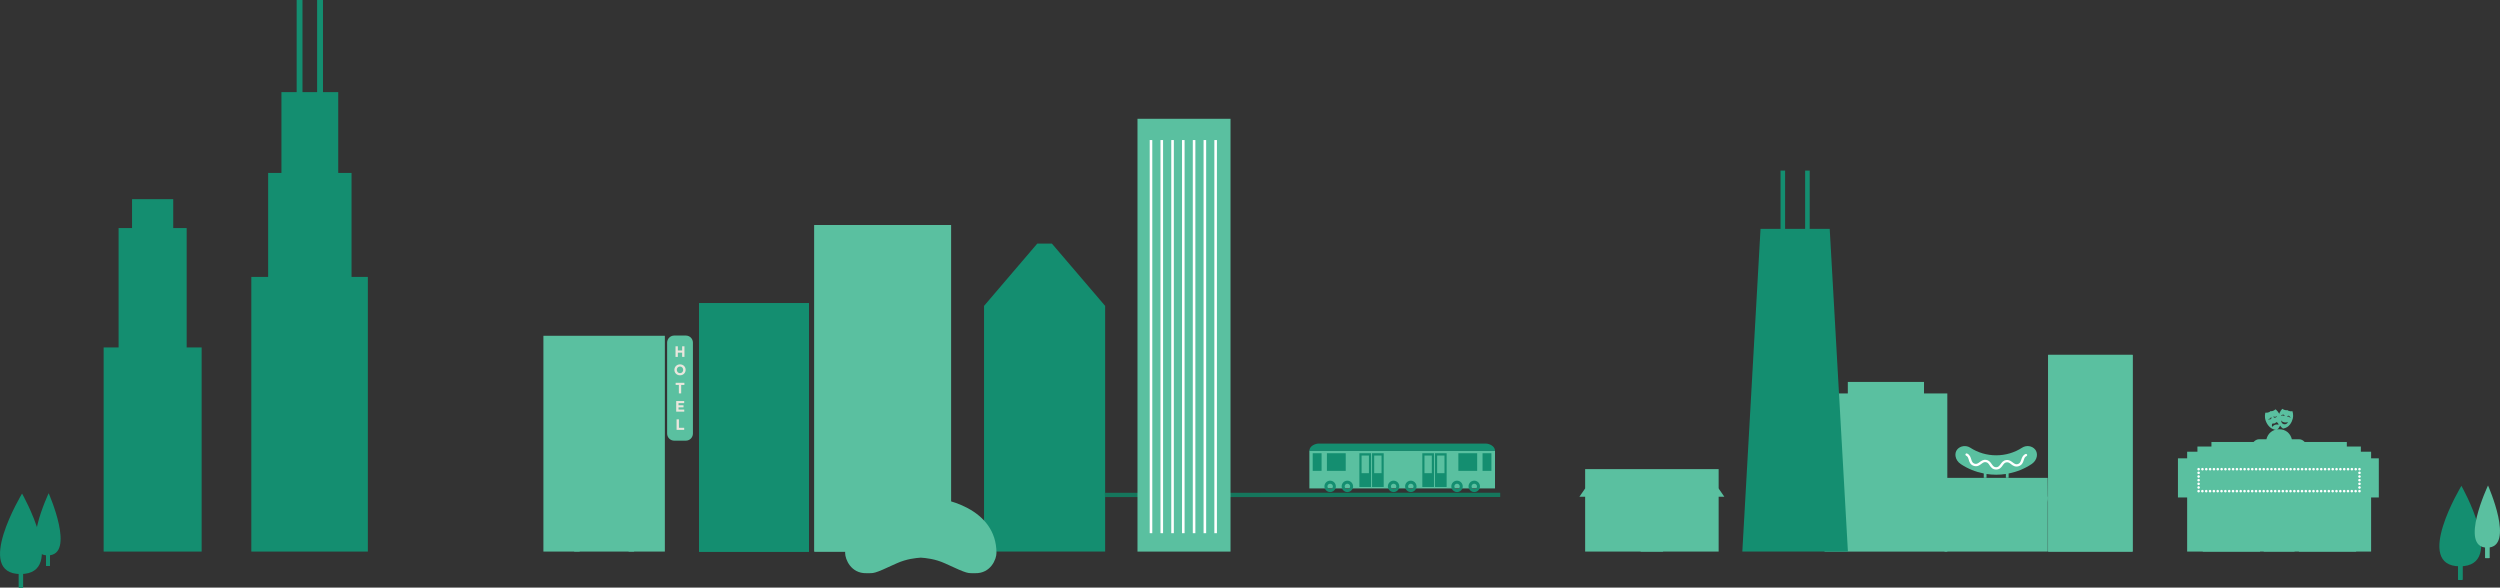 <?xml version="1.0" encoding="utf-8"?>
<!-- Generator: Adobe Illustrator 21.0.0, SVG Export Plug-In . SVG Version: 6.00 Build 0)  -->
<svg version="1.0" id="Layer_1" xmlns="http://www.w3.org/2000/svg" xmlns:xlink="http://www.w3.org/1999/xlink" x="0px" y="0px"
	 width="744.38px" height="174.95px" viewBox="0 0 744.38 174.95" enable-background="new 0 0 744.38 174.95" xml:space="preserve">
<rect x="0" y="0" width="744.38" height="174.95" fill="#333333" stroke="none"/>
<polygon id="XMLID_906_" fill="#5AC0A0" points="579.82,117.15 579.82,117.15 572.88,117.15 572.88,113.72 550.19,113.72 
	550.19,117.15 543.26,117.15 543.26,117.15 543.26,117.15 543.26,164.24 543.26,164.24 543.26,164.24 579.82,164.24 579.82,164.24 
	579.82,117.15 "/>
<polygon id="XMLID_903_" fill="#148E70" points="79.55,82.45 79.84,82.45 79.84,51.49 83.8,51.49 83.8,27.43 88.33,27.43 88.33,0 
	90.07,0 90.07,27.43 92.25,27.43 94.42,27.43 94.42,0 96.17,0 96.17,27.43 100.71,27.43 100.71,51.49 104.67,51.49 104.67,82.45 
	109.53,82.45 109.53,164.23 92.25,164.23 74.83,164.23 74.83,132.34 74.83,82.45 "/>
<g id="XMLID_896_">
	<g id="XMLID_897_">
		<defs>
			<rect id="XMLID_898_" x="208.15" y="90.3" width="32.72" height="73.94"/>
		</defs>
		<use xlink:href="#XMLID_898_"  overflow="visible" fill="#148E70"/>
		<clipPath id="XMLID_2_">
			<use xlink:href="#XMLID_898_"  overflow="visible"/>
		</clipPath>
		<g id="XMLID_899_" clip-path="url(#XMLID_2_)">
			<defs>
				<rect id="XMLID_900_" x="208.15" y="90.3" width="32.72" height="73.94"/>
			</defs>
			<use xlink:href="#XMLID_900_"  overflow="visible" fill="#148E70"/>
			<clipPath id="XMLID_3_">
				<use xlink:href="#XMLID_900_"  overflow="visible"/>
			</clipPath>
			<rect id="XMLID_901_" x="208.15" y="90.3" clip-path="url(#XMLID_3_)" fill="#148E70" width="32.72" height="73.94"/>
		</g>
	</g>
</g>
<g id="XMLID_892_">
	<g id="XMLID_893_">
		<g id="XMLID_894_">
			<polygon id="XMLID_895_" fill="#148E70" points="35.31,103.45 35.31,67.91 39.32,67.91 39.32,59.3 51.58,59.3 51.58,67.91 
				55.58,67.91 55.58,103.45 60.04,103.45 60.04,164.23 30.86,164.23 30.86,103.45 			"/>
		</g>
	</g>
</g>
<g id="XMLID_876_">
	<g id="XMLID_877_">
		<g id="XMLID_878_">
			<defs>
				<rect id="XMLID_879_" x="242.48" y="67" width="40.7" height="97.24"/>
			</defs>
			<use xlink:href="#XMLID_879_"  overflow="visible" fill="#5AC0A0"/>
			<clipPath id="XMLID_4_">
				<use xlink:href="#XMLID_879_"  overflow="visible"/>
			</clipPath>
			<rect id="XMLID_880_" x="242.48" y="67" clip-path="url(#XMLID_4_)" fill="#5AC0A0" width="40.7" height="97.24"/>
		</g>
	</g>
</g>
<g id="XMLID_866_">
	<g id="XMLID_867_">
		<g id="XMLID_868_">
			<defs>
				<rect id="XMLID_869_" x="609.84" y="105.66" width="25.15" height="58.58"/>
			</defs>
			<use xlink:href="#XMLID_869_"  overflow="visible" fill="#5AC0A0"/>
			<clipPath id="XMLID_5_">
				<use xlink:href="#XMLID_869_"  overflow="visible"/>
			</clipPath>
			<rect id="XMLID_870_" x="609.84" y="105.66" clip-path="url(#XMLID_5_)" fill="#5AC0A0" width="25.15" height="58.58"/>
		</g>
	</g>
</g>
<polygon id="XMLID_853_" fill="#148E70" points="308.84,72.54 308.99,72.54 313.06,72.54 313.21,72.54 329.06,91.08 329.06,164.23 
	316.05,164.23 313.31,164.23 313.06,164.23 308.99,164.23 308.74,164.23 306,164.23 293,164.23 293,91.08 "/>
<g id="XMLID_826_">
	<path id="XMLID_847_" fill="#5AC0A0" d="M471.98,164.23h39.75v-24.55h-39.75V164.23z"/>
	<path id="XMLID_845_" fill="#5AC0A0" d="M488.51,164.23h6.67v-11.87h-6.67V164.23z"/>
	<path id="XMLID_843_" fill="#5AC0A0" d="M474.37,161.55h11.74v-11.87h-11.74V161.55z"/>
	<g id="XMLID_840_">
		<path id="XMLID_842_" fill-rule="evenodd" clip-rule="evenodd" fill="#5AC0A0" d="M479.2,157.08c-0.88,1.08-0.48,3.21-0.48,3.21
			c0.29,0.18,1.33,0.26,1.33,0.26v1h0.43l0.03-1c0.97-0.03,1.28-0.29,1.28-0.29c0.3-2.3-0.38-3.09-0.47-3.18H479.2z"/>
		<path id="XMLID_841_" fill-rule="evenodd" clip-rule="evenodd" fill="#5AC0A0" d="M481.33,156.66c0.14-1.65,0.61-1.94,0.61-1.94
			l0.13-0.84c-0.49-0.45-1.36-0.61-1.36-0.61v-0.63c-0.56-0.4-0.93,0-0.93,0l-0.08,0.63c-0.33,0.01-1.3,0.58-1.3,0.58l0.16,0.87
			c0.43,0.34,0.6,1.39,0.66,1.94H481.33z"/>
	</g>
	<path id="XMLID_838_" fill="#5AC0A0" d="M497.42,161.55h11.74v-11.87h-11.74V161.55z"/>
	<g id="XMLID_829_">
		<polygon id="XMLID_837_" fill="#5AC0A0" points="505.97,151.21 505.99,151.78 506.49,151.51 506.4,152.07 506.94,151.9 
			506.73,152.43 507.29,152.38 506.98,152.85 507.54,152.93 507.14,153.32 507.67,153.51 507.2,153.81 507.68,154.11 507.15,154.31 
			507.56,154.69 507,154.78 507.33,155.24 506.76,155.21 506.98,155.73 506.43,155.58 506.54,156.14 506.04,155.88 506.03,156.44 
			505.59,156.08 505.46,156.63 505.11,156.19 504.87,156.7 504.61,156.2 504.27,156.65 504.13,156.1 503.7,156.47 503.67,155.9 
			503.18,156.17 503.27,155.62 502.73,155.78 502.94,155.25 502.37,155.3 502.68,154.83 502.12,154.76 502.53,154.36 501.99,154.17 
			502.47,153.87 501.99,153.57 502.51,153.38 502.1,152.99 502.66,152.9 502.34,152.44 502.9,152.47 502.69,151.95 503.23,152.1 
			503.13,151.55 503.63,151.81 503.64,151.24 504.08,151.6 504.21,151.05 504.56,151.49 504.8,150.98 505.05,151.49 505.4,151.04 
			505.54,151.58 		"/>
		<g id="XMLID_830_">
			<path id="XMLID_831_" fill="#5AC0A0" d="M503.82,153.8c-0.48-0.21-0.46-0.62-0.29-1.01c0.16-0.37,0.46-0.7,0.94-0.49
				c0.49,0.21,0.43,0.65,0.27,1.01C504.57,153.69,504.27,153.99,503.82,153.8z M504.34,152.58c-0.23-0.1-0.38,0.15-0.47,0.36
				c-0.11,0.27-0.16,0.48,0.06,0.57c0.2,0.09,0.34-0.12,0.44-0.36C504.47,152.95,504.56,152.68,504.34,152.58z M503.79,154.99
				l-0.29-0.13l2.21-2.19l0.29,0.13L503.79,154.99z M505.02,155.47c-0.48-0.21-0.46-0.61-0.29-1.01c0.16-0.37,0.45-0.7,0.94-0.49
				c0.49,0.21,0.43,0.65,0.27,1.01C505.78,155.37,505.48,155.66,505.02,155.47z M505.55,154.25c-0.23-0.1-0.38,0.15-0.47,0.36
				c-0.11,0.27-0.16,0.48,0.06,0.58c0.2,0.09,0.34-0.12,0.45-0.36C505.68,154.62,505.77,154.35,505.55,154.25z"/>
		</g>
	</g>
	<path id="XMLID_827_" fill="#5AC0A0" d="M470.27,147.91h43.16l-1.71-2.46h-39.75L470.27,147.91z"/>
</g>
<path id="XMLID_824_" fill="#5AC0A0" d="M674.02,164.23h9.19v-14.19h-9.19V164.23z"/>
<path id="XMLID_822_" fill="#5AC0A0" d="M654.53,161.02h16.17v-14.19h-16.17V161.02z"/>
<g id="XMLID_819_">
	<path id="XMLID_821_" fill-rule="evenodd" clip-rule="evenodd" fill="#5AC0A0" d="M661.19,155.68c-1.21,1.29-0.66,3.84-0.66,3.84
		c0.4,0.22,1.83,0.32,1.83,0.32v1.2h0.59l0.04-1.2c1.34-0.03,1.76-0.35,1.76-0.35c0.41-2.75-0.53-3.7-0.65-3.8H661.19z"/>
	<path id="XMLID_820_" fill-rule="evenodd" clip-rule="evenodd" fill="#5AC0A0" d="M664.12,155.18c0.2-1.98,0.84-2.32,0.84-2.32
		l0.18-1.01c-0.68-0.54-1.87-0.72-1.87-0.72v-0.76c-0.77-0.47-1.28,0-1.28,0l-0.11,0.76c-0.46,0.02-1.79,0.69-1.79,0.69l0.22,1.04
		c0.6,0.41,0.83,1.66,0.91,2.32H664.12z"/>
</g>
<path id="XMLID_817_" fill="#5AC0A0" d="M686.3,161.02h16.17v-14.19H686.3V161.02z"/>
<g id="XMLID_808_">
	<polygon id="XMLID_816_" fill="#5AC0A0" points="698.07,148.67 698.11,149.34 698.79,149.02 698.67,149.69 699.41,149.49 
		699.13,150.12 699.9,150.06 699.47,150.63 700.25,150.71 699.69,151.19 700.43,151.41 699.77,151.78 700.44,152.13 699.71,152.36 
		700.27,152.83 699.5,152.93 699.95,153.48 699.17,153.44 699.47,154.07 698.72,153.89 698.87,154.55 698.17,154.24 698.16,154.92 
		697.55,154.49 697.38,155.14 696.89,154.62 696.56,155.23 696.21,154.62 695.74,155.16 695.54,154.51 694.95,154.95 694.92,154.27 
		694.23,154.6 694.36,153.93 693.61,154.12 693.9,153.5 693.12,153.55 693.55,152.99 692.78,152.9 693.33,152.43 692.6,152.2 
		693.25,151.84 692.59,151.49 693.32,151.25 692.75,150.79 693.52,150.69 693.08,150.13 693.86,150.17 693.55,149.55 694.3,149.73 
		694.16,149.06 694.85,149.38 694.87,148.7 695.47,149.13 695.65,148.47 696.14,149 696.47,148.39 696.82,148.99 697.29,148.46 
		697.48,149.11 	"/>
	<g id="XMLID_809_">
		<path id="XMLID_810_" fill="#5AC0A0" d="M695.11,151.76c-0.66-0.25-0.63-0.74-0.4-1.2c0.22-0.45,0.63-0.84,1.3-0.59
			c0.67,0.25,0.59,0.78,0.37,1.21C696.15,151.63,695.73,151.99,695.11,151.76z M695.84,150.3c-0.31-0.12-0.52,0.18-0.64,0.43
			c-0.16,0.32-0.21,0.57,0.09,0.69c0.28,0.1,0.47-0.14,0.61-0.43C696.02,150.75,696.14,150.41,695.84,150.3z M695.08,153.19
			l-0.41-0.15l3.05-2.61l0.4,0.15L695.08,153.19z M696.78,153.75c-0.66-0.25-0.63-0.73-0.4-1.21c0.22-0.44,0.63-0.83,1.29-0.58
			c0.67,0.25,0.59,0.78,0.37,1.21C697.82,153.63,697.4,153.98,696.78,153.75z M697.51,152.3c-0.31-0.12-0.52,0.18-0.64,0.43
			c-0.16,0.32-0.22,0.58,0.08,0.69c0.28,0.1,0.47-0.14,0.62-0.43C697.68,152.74,697.81,152.41,697.51,152.3z"/>
	</g>
</g>
<g id="XMLID_797_">
	<path id="XMLID_803_" fill="#5AC0A0" d="M682.57,122.43c-1.01,0.17-1.5-0.32-1.5-0.32s-0.66,0.22-1.49-0.39
		c0,0-0.81,0.73-1.08,1.96c-0.21,0.91-0.31,2.86,1.27,3.93l0.01,0c1.89-0.25,2.67-2.04,2.89-2.95
		C682.97,123.45,682.57,122.43,682.57,122.43z M679.19,123.75c-0.03,0-0.04-0.02-0.04-0.04c0-0.08,0.48-0.24,0.58-0.25l0.01,0
		c0.03,0,0.06-0.01,0.09-0.01c0.1,0,0.18,0.04,0.26,0.12c0.08,0.08,0.12,0.15,0.12,0.21c0,0.05-0.03,0.07-0.04,0.08l0,0
		c0,0-0.03,0.03-0.08,0.03c-0.04,0-0.07-0.02-0.11-0.05c-0.02-0.02-0.03-0.04-0.04-0.05c-0.05-0.06-0.07-0.09-0.19-0.09l-0.05,0
		c-0.1,0-0.17,0-0.47,0.06C679.2,123.75,679.2,123.75,679.19,123.75z M681.2,125.72c0,0.01-0.21,0.61-0.91,0.61
		c-0.08,0-0.16-0.01-0.25-0.02c-0.81-0.19-0.8-1.01-0.8-1.02l0-0.16l0.06,0.14c0,0,0.17,0.37,0.86,0.49
		c0.15,0.03,0.29,0.04,0.42,0.04c0.4,0,0.57-0.12,0.57-0.12l0.08-0.06L681.2,125.72z M682.02,124.39l-0.01,0.02l-0.03,0
		c-0.01,0-0.03-0.01-0.04-0.02c-0.24-0.2-0.3-0.23-0.39-0.28l-0.03-0.02c-0.1-0.06-0.15-0.05-0.22-0.02
		c-0.02,0.01-0.04,0.02-0.06,0.02c-0.02,0.01-0.04,0.01-0.06,0.01c-0.08,0-0.11-0.06-0.12-0.09v0c0,0-0.01-0.03,0.01-0.08
		c0.03-0.05,0.09-0.1,0.2-0.13c0.04-0.01,0.08-0.02,0.12-0.02c0.11,0,0.18,0.05,0.24,0.09l0.01,0.01
		C681.73,123.97,682.04,124.32,682.02,124.39z"/>
	<path id="XMLID_798_" fill="#5AC0A0" d="M678.91,123.84c-0.39-1.22-1.26-1.88-1.3-1.91l-0.08-0.06l-0.07,0.06
		c-0.72,0.63-1.34,0.49-1.34,0.49l-0.07-0.02l-0.05,0.06c-0.02,0.02-0.42,0.48-1.37,0.41l-0.1-0.01l-0.03,0.09
		c-0.01,0.04-0.31,1.1,0.11,2.31c0.15,0.44,1.03,2.67,3.26,2.76l0.03,0l0.04-0.01l0.02-0.01
		C679.68,126.59,679.05,124.29,678.91,123.84z M676.95,124.04c0.01-0.01,0.05-0.05,0.1-0.05c0.03,0,0.07,0.01,0.1,0.04
		c0.02,0.01,0.04,0.03,0.05,0.04c0.06,0.05,0.09,0.07,0.21,0.05l0.04-0.01c0.1-0.02,0.16-0.03,0.46-0.14
		c0.02-0.01,0.03-0.01,0.04-0.01c0.02,0,0.05,0.02,0.05,0.04c0.01,0.09-0.44,0.33-0.53,0.36l-0.01,0c-0.04,0.01-0.09,0.03-0.15,0.03
		c-0.07,0-0.15-0.03-0.22-0.08c-0.1-0.06-0.15-0.13-0.16-0.19C676.92,124.07,676.95,124.04,676.95,124.04z M676.31,124.57
		c-0.07,0.19-0.19,0.23-0.27,0.26l-0.01,0c-0.12,0.04-0.36,0.06-0.5,0.06c-0.09,0-0.14,0-0.15-0.05c-0.01-0.05,0.04-0.06,0.06-0.06
		c0.3-0.09,0.36-0.12,0.45-0.16l0.04-0.02c0.11-0.05,0.12-0.09,0.14-0.16c0-0.02,0.01-0.04,0.02-0.07c0.03-0.1,0.1-0.12,0.13-0.12
		c0.03,0,0.05,0.01,0.05,0.01c0,0,0.04,0.01,0.07,0.06C676.36,124.38,676.35,124.46,676.31,124.57z M678.44,126.41
		c0,0-0.06,0.06-0.16,0.03c-0.06-0.02-0.49-0.09-0.84,0.03c-0.45,0.14-0.7,0.47-0.73,0.51c-0.06,0.09-0.14,0.07-0.14,0.07
		s-0.07-0.06-0.1-0.21c-0.05-0.26,0.04-0.47,0.04-0.55c0.01-0.07,0.05-0.11,0.11-0.16c0.05-0.03,0.13-0.04,0.29-0.03
		c0.19,0.02,0.4-0.05,0.4-0.05s0.14-0.06,0.28-0.19c0.12-0.11,0.19-0.15,0.24-0.15c0.08,0,0.14,0.01,0.19,0.06
		c0.05,0.06,0.25,0.18,0.36,0.41C678.46,126.31,678.44,126.41,678.44,126.41z"/>
</g>
<g id="XMLID_772_">
	<path id="XMLID_795_" fill="#5AC0A0" d="M698.77,134.5v-2.9h-40.31v2.9h-7.23v29.73H706V134.5H698.77z"/>
	<g id="XMLID_788_">
		<path id="XMLID_793_" fill="#5AC0A0" d="M675.38,159.82h6.67v-7.45h-6.67V159.82z"/>
		<path id="XMLID_791_" fill="#5AC0A0" d="M684.5,164.23h17.04v-11.87H684.5V164.23z"/>
		<path id="XMLID_789_" fill="#5AC0A0" d="M655.89,164.23h17.04v-11.87h-17.04V164.23z"/>
	</g>
	<path id="XMLID_786_" fill="#5AC0A0" d="M702.95,136.47v-3.51h-16.2c0-1.11-1.06-2.17-2.17-2.17h-2.17
		c-0.45-1.79-1.86-2.98-3.79-2.98c-1.93,0-3.35,1.19-3.79,2.98h-2.17c-1.11,0-2.18,1.06-2.18,2.17h-16.19v3.51h-5.8v11.66h59.81
		v-11.66H702.95z"/>
	<g id="XMLID_784_">
		<g>
			
				<line fill="none" stroke="#FFFFFF" stroke-width="0.768" stroke-linecap="round" stroke-linejoin="round" x1="702.54" y1="146.24" x2="702.54" y2="146.24"/>
			
				<line fill="none" stroke="#FFFFFF" stroke-width="0.768" stroke-linecap="round" stroke-linejoin="round" stroke-dasharray="0,1.141" x1="701.4" y1="146.24" x2="655.21" y2="146.24"/>
			
				<line fill="none" stroke="#FFFFFF" stroke-width="0.768" stroke-linecap="round" stroke-linejoin="round" x1="654.64" y1="146.24" x2="654.64" y2="146.24"/>
			
				<line fill="none" stroke="#FFFFFF" stroke-width="0.768" stroke-linecap="round" stroke-linejoin="round" stroke-dasharray="0,1.09" x1="654.64" y1="145.15" x2="654.64" y2="140.24"/>
			
				<line fill="none" stroke="#FFFFFF" stroke-width="0.768" stroke-linecap="round" stroke-linejoin="round" x1="654.64" y1="139.7" x2="654.64" y2="139.7"/>
			
				<line fill="none" stroke="#FFFFFF" stroke-width="0.768" stroke-linecap="round" stroke-linejoin="round" stroke-dasharray="0,1.141" x1="655.78" y1="139.7" x2="701.97" y2="139.7"/>
			
				<line fill="none" stroke="#FFFFFF" stroke-width="0.768" stroke-linecap="round" stroke-linejoin="round" x1="702.54" y1="139.7" x2="702.54" y2="139.7"/>
			
				<line fill="none" stroke="#FFFFFF" stroke-width="0.768" stroke-linecap="round" stroke-linejoin="round" stroke-dasharray="0,1.09" x1="702.54" y1="140.79" x2="702.54" y2="145.69"/>
		</g>
	</g>
	<g id="XMLID_773_">
		<path id="XMLID_779_" fill="#5AC0A0" d="M682.57,132.23c-1.01,0.17-1.5-0.32-1.5-0.32s-0.66,0.22-1.49-0.39
			c0,0-0.81,0.73-1.08,1.96c-0.21,0.91-0.31,2.86,1.27,3.93l0.01,0c1.89-0.25,2.67-2.04,2.89-2.95
			C682.97,133.24,682.57,132.23,682.57,132.23z M679.19,133.55c-0.03,0-0.04-0.02-0.04-0.04c0-0.08,0.48-0.24,0.58-0.25l0.01,0
			c0.03,0,0.06-0.01,0.09-0.01c0.1,0,0.18,0.04,0.26,0.12c0.08,0.08,0.12,0.15,0.12,0.21c0,0.05-0.03,0.07-0.04,0.08l0,0
			c0,0-0.03,0.03-0.08,0.03c-0.04,0-0.07-0.02-0.11-0.05c-0.02-0.02-0.03-0.04-0.04-0.05c-0.05-0.06-0.07-0.09-0.19-0.09l-0.05,0
			c-0.1,0-0.17,0-0.47,0.06C679.2,133.55,679.2,133.55,679.19,133.55z M681.2,135.51c0,0.01-0.21,0.61-0.91,0.61
			c-0.08,0-0.16-0.01-0.25-0.02c-0.81-0.19-0.8-1.01-0.8-1.02l0-0.16l0.06,0.14c0,0,0.17,0.37,0.86,0.49
			c0.15,0.03,0.29,0.04,0.42,0.04c0.4,0,0.57-0.12,0.57-0.12l0.08-0.06L681.2,135.51z M682.02,134.18l-0.01,0.02l-0.03,0
			c-0.01,0-0.03-0.01-0.04-0.02c-0.24-0.2-0.3-0.23-0.39-0.28l-0.03-0.02c-0.1-0.06-0.15-0.05-0.22-0.02
			c-0.02,0.01-0.04,0.02-0.06,0.02c-0.02,0.01-0.04,0.01-0.06,0.01c-0.08,0-0.11-0.06-0.12-0.09v0c0,0-0.01-0.03,0.01-0.08
			c0.03-0.05,0.09-0.1,0.2-0.13c0.04-0.01,0.08-0.02,0.12-0.02c0.11,0,0.18,0.05,0.24,0.09l0.01,0.01
			C681.73,133.76,682.04,134.12,682.02,134.18z"/>
		<path id="XMLID_774_" fill="#5AC0A0" d="M678.91,133.63c-0.39-1.22-1.26-1.88-1.3-1.91l-0.08-0.06l-0.07,0.06
			c-0.72,0.63-1.34,0.49-1.34,0.49l-0.07-0.02l-0.05,0.06c-0.02,0.02-0.42,0.48-1.37,0.41l-0.1-0.01l-0.03,0.09
			c-0.01,0.04-0.31,1.1,0.11,2.31c0.15,0.44,1.03,2.67,3.26,2.76l0.03,0l0.04-0.01l0.02-0.01
			C679.68,136.38,679.05,134.08,678.91,133.63z M676.95,133.83c0.01-0.01,0.05-0.05,0.1-0.05c0.03,0,0.07,0.01,0.1,0.04
			c0.02,0.01,0.04,0.03,0.05,0.04c0.06,0.05,0.09,0.07,0.21,0.05l0.04-0.01c0.1-0.02,0.16-0.03,0.46-0.14
			c0.02-0.01,0.03-0.01,0.04-0.01c0.02,0,0.05,0.02,0.05,0.04c0.01,0.09-0.44,0.33-0.53,0.36l-0.01,0
			c-0.04,0.01-0.09,0.03-0.15,0.03c-0.07,0-0.15-0.03-0.22-0.08c-0.1-0.06-0.15-0.13-0.16-0.19
			C676.92,133.87,676.95,133.84,676.95,133.83z M676.31,134.37c-0.07,0.19-0.19,0.23-0.27,0.26l-0.01,0
			c-0.12,0.04-0.36,0.06-0.5,0.06c-0.09,0-0.14,0-0.15-0.05c-0.01-0.05,0.04-0.06,0.06-0.06c0.3-0.09,0.36-0.12,0.45-0.16l0.04-0.02
			c0.11-0.05,0.12-0.09,0.14-0.16c0-0.02,0.01-0.04,0.02-0.07c0.03-0.1,0.1-0.12,0.13-0.12c0.03,0,0.05,0.01,0.05,0.01
			c0,0,0.04,0.01,0.07,0.06C676.36,134.18,676.35,134.26,676.31,134.37z M678.44,136.2c0,0-0.06,0.06-0.16,0.03
			c-0.06-0.02-0.49-0.09-0.84,0.03c-0.45,0.14-0.7,0.47-0.73,0.51c-0.06,0.09-0.14,0.07-0.14,0.07s-0.07-0.06-0.1-0.21
			c-0.05-0.26,0.04-0.47,0.04-0.55c0.01-0.07,0.05-0.11,0.11-0.16c0.05-0.03,0.13-0.04,0.29-0.03c0.19,0.02,0.4-0.05,0.4-0.05
			s0.14-0.06,0.28-0.19c0.12-0.11,0.19-0.15,0.24-0.15c0.08,0,0.14,0.01,0.19,0.06c0.05,0.06,0.25,0.18,0.36,0.41
			C678.46,136.11,678.44,136.2,678.44,136.2z"/>
	</g>
</g>
<g id="XMLID_738_">
	<g id="XMLID_739_">
		<g id="XMLID_741_">
			<rect id="XMLID_743_" x="161.8" y="99.98" fill="#5AC0A0" width="36.16" height="64.25"/>
		</g>
	</g>
</g>
<g id="XMLID_720_">
	<g id="XMLID_734_">
		<rect id="XMLID_737_" x="166.44" y="118.15" fill="#5AC0A0" width="6.6" height="6.6"/>
		<rect id="XMLID_736_" x="176.58" y="118.15" fill="#5AC0A0" width="6.6" height="6.6"/>
		<rect id="XMLID_735_" x="186.72" y="118.15" fill="#5AC0A0" width="6.6" height="6.6"/>
	</g>
	<g id="XMLID_730_">
		<rect id="XMLID_733_" x="166.44" y="108.98" fill="#5AC0A0" width="6.6" height="6.6"/>
		<rect id="XMLID_732_" x="176.58" y="108.98" fill="#5AC0A0" width="6.6" height="6.6"/>
		<rect id="XMLID_731_" x="186.72" y="108.98" fill="#5AC0A0" width="6.6" height="6.6"/>
	</g>
	<g id="XMLID_725_">
		<rect id="XMLID_728_" x="166.44" y="127.32" fill="#5AC0A0" width="6.6" height="6.6"/>
		<rect id="XMLID_727_" x="176.58" y="127.32" fill="#5AC0A0" width="6.6" height="6.6"/>
		<rect id="XMLID_726_" x="186.72" y="127.32" fill="#5AC0A0" width="6.6" height="6.6"/>
	</g>
	<g id="XMLID_721_">
		<rect id="XMLID_724_" x="166.44" y="136.49" fill="#5AC0A0" width="6.6" height="6.6"/>
		<rect id="XMLID_723_" x="176.58" y="136.49" fill="#5AC0A0" width="6.6" height="6.6"/>
		<rect id="XMLID_722_" x="186.72" y="136.49" fill="#5AC0A0" width="6.6" height="6.6"/>
	</g>
</g>
<path id="XMLID_719_" fill="#5AC0A0" d="M190.41,153.07v-3.01c0,0-5.44-3.08-10.53-3.08c-5.09,0-10.53,3.08-10.53,3.08v3.01
	c0,0,0.65-0.35,1.62-0.82v11.98h1.62v-12.15h14.58v12.15h1.62v-12.03C189.82,152.69,190.41,153.07,190.41,153.07z"/>
<path id="XMLID_717_" fill="#5AC0A0" d="M206.32,102.02c0-1.17-0.95-2.11-2.11-2.11h-3.46c-1.16,0-2.11,0.95-2.11,2.11v27.08
	c0,1.16,0.95,2.11,2.11,2.11h3.46c1.16,0,2.11-0.95,2.11-2.11V102.02z"/>
<g id="XMLID_705_">
	<path id="XMLID_715_" fill="#EAE6DD" d="M201.14,103.11h0.69v1.25h1.28v-1.25h0.69v3.15h-0.69V105h-1.28v1.27h-0.69V103.11z"/>
	<path id="XMLID_712_" fill="#EAE6DD" d="M200.8,110.13L200.8,110.13c0-0.91,0.71-1.64,1.68-1.64c0.97,0,1.67,0.73,1.67,1.62v0.01
		c0,0.9-0.71,1.63-1.68,1.63C201.5,111.75,200.8,111.03,200.8,110.13z M203.42,110.13L203.42,110.13c0-0.55-0.4-1-0.95-1
		c-0.56,0-0.95,0.44-0.95,0.98v0.01c0,0.54,0.4,0.99,0.95,0.99C203.04,111.11,203.42,110.67,203.42,110.13z"/>
	<path id="XMLID_710_" fill="#EAE6DD" d="M202.13,114.62h-0.96v-0.64h2.61v0.64h-0.96v2.51h-0.69V114.62z"/>
	<path id="XMLID_708_" fill="#EAE6DD" d="M201.34,119.41h2.38v0.62h-1.69v0.64h1.49v0.62h-1.49v0.66h1.71v0.62h-2.4V119.41z"/>
	<path id="XMLID_706_" fill="#EAE6DD" d="M201.46,124.85h0.69v2.52h1.57V128h-2.27V124.85z"/>
</g>
<polygon id="XMLID_704_" fill="#15765C" points="446.69,146.71 328.94,146.73 329,148.01 446.69,147.98 "/>
<path id="XMLID_702_" fill="#5AC0A0" d="M389.87,134.17v11.26h55.27v-11.26H389.87z"/>
<path id="XMLID_701_" fill="#148E70" d="M442.46,132.08c-0.21,0-49.7,0-49.91,0c-0.82,0-2.68,0.66-2.68,2.16
	c10.09,0,45.18,0,55.27,0C445.14,132.74,443.29,132.08,442.46,132.08z"/>
<path id="XMLID_700_" fill="#148E70" d="M437.4,145.49c0.26,0.6,0.86,1.02,1.56,1.03h0.01c0.7,0,1.29-0.42,1.56-1.02l-1.11,0
	c-0.04,0.03-0.08,0.05-0.13,0.07c-0.1,0.04-0.2,0.06-0.31,0.06h0c-0.16,0-0.31-0.05-0.44-0.13L437.4,145.49z"/>
<path id="XMLID_587_" fill="#148E70" d="M438.96,143.12c-0.94,0-1.7,0.76-1.7,1.7c0,0.24,0.05,0.47,0.14,0.68l1.13,0
	c-0.02-0.01-0.03-0.02-0.05-0.03c-0.19-0.15-0.32-0.38-0.32-0.64c0-0.08,0.01-0.16,0.04-0.24c0.1-0.33,0.41-0.56,0.77-0.56h0
	c0.22,0,0.42,0.09,0.57,0.24l0.02,0.02c0.02,0.02,0.03,0.04,0.05,0.06c0.06,0.08,0.1,0.16,0.13,0.25c0.02,0.08,0.04,0.16,0.04,0.24
	c0,0.03,0,0.06,0,0.08c-0.03,0.25-0.16,0.46-0.36,0.59l1.11,0c0.09-0.21,0.14-0.44,0.14-0.68
	C440.67,143.89,439.91,143.12,438.96,143.12L438.96,143.12"/>
<path id="XMLID_586_" fill="#148E70" d="M432.27,145.49c0.26,0.6,0.86,1.02,1.56,1.03h0.01c0.7,0,1.29-0.42,1.56-1.02l-1.11,0
	c-0.04,0.03-0.08,0.05-0.13,0.07c-0.1,0.04-0.2,0.06-0.31,0.06h0c-0.16,0-0.31-0.05-0.44-0.13L432.27,145.49z"/>
<path id="XMLID_585_" fill="#148E70" d="M433.83,143.12c-0.94,0-1.7,0.76-1.7,1.7c0,0.24,0.05,0.47,0.14,0.68l1.13,0
	c-0.02-0.01-0.03-0.02-0.05-0.03c-0.19-0.15-0.32-0.38-0.32-0.64c0-0.08,0.01-0.16,0.04-0.24c0.1-0.33,0.41-0.56,0.77-0.56h0
	c0.22,0,0.42,0.09,0.57,0.24l0.02,0.02c0.02,0.02,0.03,0.04,0.05,0.06c0.06,0.08,0.1,0.16,0.13,0.25c0.02,0.08,0.04,0.16,0.04,0.24
	c0,0.03,0,0.06,0,0.08c-0.03,0.25-0.16,0.46-0.36,0.59l1.11,0c0.09-0.21,0.14-0.44,0.14-0.68
	C435.54,143.89,434.78,143.12,433.83,143.12L433.83,143.12"/>
<path id="XMLID_584_" fill="#148E70" d="M418.51,145.49c0.26,0.6,0.86,1.02,1.56,1.03h0.01c0.7,0,1.29-0.42,1.56-1.02l-1.11,0
	c-0.04,0.03-0.08,0.05-0.13,0.07c-0.1,0.04-0.2,0.06-0.31,0.06h0c-0.16,0-0.31-0.05-0.44-0.13L418.51,145.49z"/>
<path id="XMLID_583_" fill="#148E70" d="M420.07,143.12c-0.94,0-1.7,0.76-1.7,1.7c0,0.24,0.05,0.47,0.14,0.68l1.13,0
	c-0.02-0.01-0.03-0.02-0.05-0.03c-0.19-0.15-0.32-0.38-0.32-0.64c0-0.08,0.01-0.16,0.04-0.24c0.1-0.33,0.41-0.56,0.77-0.56h0
	c0.22,0,0.42,0.09,0.57,0.24l0.02,0.02c0.02,0.02,0.03,0.04,0.05,0.06c0.06,0.08,0.1,0.16,0.13,0.25c0.02,0.08,0.04,0.16,0.04,0.24
	c0,0.03,0,0.06,0,0.08c-0.03,0.25-0.16,0.46-0.36,0.59l1.11,0c0.09-0.21,0.14-0.44,0.14-0.68
	C421.77,143.89,421.02,143.12,420.07,143.12L420.07,143.12"/>
<path id="XMLID_582_" fill="#148E70" d="M413.38,145.49c0.26,0.6,0.86,1.02,1.56,1.03h0.01c0.7,0,1.29-0.42,1.56-1.02l-1.11,0
	c-0.04,0.03-0.08,0.05-0.13,0.07c-0.1,0.04-0.2,0.06-0.31,0.06h0c-0.16,0-0.31-0.05-0.44-0.13L413.38,145.49z"/>
<path id="XMLID_581_" fill="#148E70" d="M414.94,143.12c-0.94,0-1.7,0.76-1.7,1.7c0,0.24,0.05,0.47,0.14,0.68l1.13,0
	c-0.02-0.01-0.03-0.02-0.05-0.03c-0.19-0.15-0.32-0.38-0.32-0.64c0-0.08,0.01-0.16,0.04-0.24c0.1-0.33,0.41-0.56,0.77-0.56h0
	c0.22,0,0.42,0.09,0.57,0.24l0.02,0.02c0.02,0.02,0.03,0.04,0.05,0.06c0.06,0.08,0.1,0.16,0.13,0.25c0.02,0.08,0.04,0.16,0.04,0.24
	c0,0.03,0,0.06,0,0.08c-0.03,0.25-0.16,0.46-0.36,0.59l1.11,0c0.09-0.21,0.14-0.44,0.14-0.68
	C416.65,143.89,415.89,143.12,414.94,143.12L414.94,143.12"/>
<path id="XMLID_580_" fill="#148E70" d="M399.61,145.49c0.26,0.6,0.86,1.02,1.56,1.03h0.01c0.7,0,1.29-0.42,1.56-1.02l-1.11,0
	c-0.04,0.03-0.08,0.05-0.13,0.07c-0.1,0.04-0.2,0.06-0.31,0.06h0c-0.16,0-0.31-0.05-0.44-0.13L399.61,145.49z"/>
<path id="XMLID_579_" fill="#148E70" d="M401.18,143.12c-0.94,0-1.7,0.76-1.7,1.7c0,0.24,0.05,0.47,0.14,0.68l1.13,0
	c-0.02-0.01-0.03-0.02-0.05-0.03c-0.19-0.15-0.32-0.38-0.32-0.64c0-0.08,0.01-0.16,0.04-0.24c0.1-0.33,0.41-0.56,0.77-0.56h0
	c0.22,0,0.42,0.09,0.57,0.24l0.02,0.02c0.02,0.02,0.03,0.04,0.05,0.06c0.06,0.08,0.1,0.16,0.13,0.25c0.02,0.08,0.04,0.16,0.04,0.24
	c0,0.03,0,0.06,0,0.08c-0.03,0.25-0.16,0.46-0.36,0.59l1.11,0c0.09-0.21,0.14-0.44,0.14-0.68
	C402.88,143.89,402.12,143.12,401.18,143.12L401.18,143.12"/>
<path id="XMLID_578_" fill="#148E70" d="M394.49,145.49c0.26,0.6,0.86,1.02,1.56,1.03h0.01c0.7,0,1.29-0.42,1.56-1.02l-1.11,0
	c-0.04,0.03-0.08,0.05-0.13,0.07c-0.1,0.04-0.2,0.06-0.31,0.06h0c-0.16,0-0.31-0.05-0.44-0.13L394.49,145.49z"/>
<path id="XMLID_577_" fill="#148E70" d="M396.05,143.12c-0.94,0-1.7,0.76-1.7,1.7c0,0.24,0.05,0.47,0.14,0.68l1.13,0
	c-0.02-0.01-0.03-0.02-0.05-0.03c-0.19-0.15-0.32-0.38-0.32-0.64c0-0.08,0.01-0.16,0.04-0.24c0.1-0.33,0.41-0.56,0.77-0.56h0
	c0.22,0,0.42,0.09,0.57,0.24l0.02,0.02c0.02,0.02,0.03,0.04,0.05,0.06c0.06,0.08,0.1,0.16,0.13,0.25c0.02,0.08,0.04,0.16,0.04,0.24
	c0,0.03,0,0.06,0,0.08c-0.03,0.25-0.16,0.46-0.36,0.59l1.11,0c0.09-0.21,0.14-0.44,0.14-0.68
	C397.75,143.89,397,143.12,396.05,143.12L396.05,143.12"/>
<path id="XMLID_574_" fill="#148E70" d="M404.76,134.95V145h3.47v-10.05H404.76z M407.6,140.89h-2.19v-5.25h2.19V140.89z"/>
<path id="XMLID_571_" fill="#148E70" d="M408.53,134.95V145h3.47v-10.05H408.53z M411.36,140.89h-2.19v-5.25h2.19V140.89z"/>
<path id="XMLID_568_" fill="#148E70" d="M423.5,134.95V145h3.47v-10.05H423.5z M426.33,140.89h-2.19v-5.25h2.19V140.89z"/>
<path id="XMLID_565_" fill="#148E70" d="M427.27,134.95V145h3.47v-10.05H427.27z M430.1,140.89h-2.19v-5.25h2.19V140.89z"/>
<path id="XMLID_560_" fill="#148E70" d="M393.5,140.2h-2.64v-5.25h2.64V140.2z M400.69,140.2h-5.6v-5.25h5.6V140.2z M439.83,140.2
	h-5.6v-5.25h5.6V140.2z M444.07,140.2h-2.64v-5.25h2.64V140.2z"/>
<g id="XMLID_549_">
	<path id="XMLID_558_" fill="#5AC0A0" d="M578.99,164.23h30.73v-16.35h-30.73V164.23z"/>
	<g id="XMLID_556_">
		<rect id="XMLID_557_" x="581.8" y="153.72" fill="#5AC0A0" width="25.11" height="7.21"/>
	</g>
	<g id="XMLID_551_">
		<g id="XMLID_553_">
			<path id="XMLID_554_" fill="#5AC0A0" d="M605.97,133.84c-0.91-1.11-2.6-1.35-3.87-0.55c-2.28,1.49-4.96,2.28-7.73,2.28
				s-5.45-0.79-7.74-2.28c-1.26-0.79-2.96-0.56-3.87,0.55c-0.44,0.53-0.61,1.24-0.5,1.99c0.14,0.94,0.72,1.8,1.58,2.36
				c2.07,1.38,4.39,2.31,6.83,2.79v1.28h0.82v-1.13c0.94,0.14,1.9,0.22,2.88,0.22s1.93-0.08,2.88-0.22v1.13h0.82v-1.28
				c2.44-0.47,4.75-1.41,6.83-2.79c0.86-0.56,1.44-1.42,1.58-2.36C606.58,135.08,606.4,134.37,605.97,133.84z"/>
		</g>
		<path id="XMLID_552_" fill="#FFFFFF" d="M603.39,135.8c-0.52,0.25-0.65,0.65-0.85,1.3c-0.19,0.61-0.48,1.4-1.5,1.72
			c-1.02,0.31-1.69-0.18-2.19-0.57c-0.53-0.42-0.85-0.68-1.41-0.59c-0.56,0.08-0.79,0.42-1.18,0.97c-0.36,0.52-0.87,1.19-1.92,1.18
			c-1.05-0.02-1.54-0.68-1.89-1.21c-0.37-0.56-0.6-0.9-1.15-0.99c-0.55-0.09-0.88,0.16-1.42,0.57c-0.51,0.39-1.19,0.86-2.2,0.53
			c-1.01-0.34-1.27-1.13-1.45-1.74c-0.19-0.65-0.31-1.05-0.82-1.31c-0.18-0.09-0.26-0.31-0.16-0.48c0.09-0.17,0.31-0.23,0.49-0.14
			c0.83,0.42,1.03,1.16,1.22,1.78c0.2,0.63,0.38,1.04,0.95,1.23c0.57,0.19,0.95-0.03,1.49-0.42c0.52-0.38,1.11-0.86,2.01-0.7
			c0.9,0.15,1.31,0.79,1.67,1.31c0.38,0.54,0.67,0.88,1.27,0.88c0.6,0,0.89-0.33,1.28-0.86c0.38-0.52,0.8-1.15,1.7-1.28
			c0.9-0.14,1.49,0.35,2.01,0.74c0.53,0.4,0.91,0.63,1.49,0.45c0.58-0.18,0.76-0.59,0.98-1.22c0.21-0.61,0.42-1.35,1.26-1.76
			c0.18-0.09,0.4-0.02,0.49,0.15C603.66,135.48,603.58,135.7,603.39,135.8z"/>
	</g>
	<path id="XMLID_550_" fill="#5AC0A0" d="M579.03,142.28c-0.02,5.75-0.04,5.9-0.04,6.05c0,1.45,1.18,2.63,2.63,2.63
		c1.23,0,2.25-0.84,2.55-1.97c0.29,1.13,1.32,1.97,2.55,1.97s2.25-0.84,2.55-1.97c0.29,1.13,1.32,1.97,2.55,1.97
		c1.22,0,2.25-0.84,2.55-1.97c0.29,1.13,1.32,1.97,2.55,1.97c1.22,0,2.25-0.84,2.55-1.97c0.29,1.13,1.32,1.97,2.55,1.97
		c1.22,0,2.25-0.84,2.55-1.97c0.29,1.13,1.32,1.97,2.55,1.97c1.45,0,2.63-1.18,2.63-2.63c0-0.15-0.02-0.3-0.04-6.05H579.03z"/>
</g>
<rect id="XMLID_548_" x="338.69" y="35.37" fill="#5AC0A0" width="27.7" height="128.87"/>
<line id="XMLID_547_" fill="none" stroke="#FFFFFF" stroke-width="0.768" stroke-miterlimit="10" x1="361.96" y1="41.7" x2="361.96" y2="158.76"/>
<line id="XMLID_546_" fill="none" stroke="#FFFFFF" stroke-width="0.768" stroke-miterlimit="10" x1="358.75" y1="41.7" x2="358.75" y2="158.76"/>
<line id="XMLID_545_" fill="none" stroke="#FFFFFF" stroke-width="0.768" stroke-miterlimit="10" x1="355.54" y1="41.7" x2="355.54" y2="158.76"/>
<line id="XMLID_544_" fill="none" stroke="#FFFFFF" stroke-width="0.768" stroke-miterlimit="10" x1="352.33" y1="41.7" x2="352.33" y2="158.76"/>
<line id="XMLID_543_" fill="none" stroke="#FFFFFF" stroke-width="0.768" stroke-miterlimit="10" x1="349.13" y1="41.7" x2="349.13" y2="158.76"/>
<line id="XMLID_542_" fill="none" stroke="#FFFFFF" stroke-width="0.768" stroke-miterlimit="10" x1="342.71" y1="41.7" x2="342.71" y2="158.76"/>
<line id="XMLID_541_" fill="none" stroke="#FFFFFF" stroke-width="0.768" stroke-miterlimit="10" x1="345.92" y1="41.7" x2="345.92" y2="158.76"/>
<g id="XMLID_529_">
	<g id="XMLID_530_">
		<g id="XMLID_537_">
			<g id="XMLID_538_">
				<g id="XMLID_539_">
					<path id="XMLID_540_" fill="#148E70" d="M732.89,144.66c0,0-14.47,23.96-0.44,23.96C746.47,168.62,732.89,144.66,732.89,144.66
						"/>
				</g>
			</g>
		</g>
		<g id="XMLID_531_">
			<g id="XMLID_532_">
				<defs>
					<rect id="XMLID_533_" x="731.94" y="164.6" width="1.24" height="8.04"/>
				</defs>
				<use xlink:href="#XMLID_533_"  overflow="visible" fill="#148E70"/>
				<clipPath id="XMLID_6_">
					<use xlink:href="#XMLID_533_"  overflow="visible"/>
				</clipPath>
				<g id="XMLID_534_" clip-path="url(#XMLID_6_)">
					<defs>
						<rect id="XMLID_535_" x="731.94" y="164.6" width="1.24" height="8.04"/>
					</defs>
					<use xlink:href="#XMLID_535_"  overflow="visible" fill="#148E70"/>
					<clipPath id="XMLID_7_">
						<use xlink:href="#XMLID_535_"  overflow="visible"/>
					</clipPath>
					<rect id="XMLID_536_" x="731.94" y="164.6" clip-path="url(#XMLID_7_)" fill="#148E70" width="1.24" height="8.04"/>
				</g>
			</g>
		</g>
	</g>
</g>
<g id="XMLID_516_">
	<g id="XMLID_517_">
		<g id="XMLID_518_">
			<g id="XMLID_525_">
				<g id="XMLID_526_">
					<g id="XMLID_527_">
						<path id="XMLID_528_" fill="#5AC0A0" d="M740.81,144.55c0,0-8.73,18.51-0.27,18.51C749.01,163.06,740.81,144.55,740.81,144.55
							"/>
					</g>
				</g>
			</g>
			<g id="XMLID_519_">
				<g id="XMLID_520_">
					<defs>
						<rect id="XMLID_521_" x="740.03" y="159.95" width="1.17" height="6.21"/>
					</defs>
					<use xlink:href="#XMLID_521_"  overflow="visible" fill="#5AC0A0"/>
					<clipPath id="XMLID_8_">
						<use xlink:href="#XMLID_521_"  overflow="visible"/>
					</clipPath>
					<g id="XMLID_522_" clip-path="url(#XMLID_8_)">
						<defs>
							<rect id="XMLID_523_" x="740.03" y="159.95" width="1.17" height="6.21"/>
						</defs>
						<use xlink:href="#XMLID_523_"  overflow="visible" fill="#5AC0A0"/>
						<clipPath id="XMLID_9_">
							<use xlink:href="#XMLID_523_"  overflow="visible"/>
						</clipPath>
						<rect id="XMLID_524_" x="740.03" y="159.95" clip-path="url(#XMLID_9_)" fill="#5AC0A0" width="1.17" height="6.21"/>
					</g>
				</g>
			</g>
		</g>
	</g>
</g>
<polygon id="XMLID_515_" fill="#148E70" points="524.2,68.15 530.16,68.15 530.16,50.8 531.52,50.8 531.52,68.15 537.48,68.15 
	537.48,50.8 538.84,50.8 538.84,68.15 544.8,68.15 550.22,164.23 518.78,164.23 "/>
<g id="XMLID_453_">
	<g id="XMLID_493_">
		<g id="XMLID_494_">
			<g id="XMLID_495_">
				<g id="XMLID_511_">
					<g id="XMLID_512_">
						<g id="XMLID_513_">
							<path id="XMLID_514_" fill="#148E70" d="M6.57,146.96c0,0-14.47,23.96-0.44,23.96C20.15,170.92,6.57,146.96,6.57,146.96"/>
						</g>
					</g>
				</g>
				<g id="XMLID_496_">
					<g id="XMLID_497_">
						<defs>
							<rect id="XMLID_498_" x="5.62" y="166.9" width="1.24" height="8.04"/>
						</defs>
						<use xlink:href="#XMLID_498_"  overflow="visible" fill="#148E70"/>
						<clipPath id="XMLID_10_">
							<use xlink:href="#XMLID_498_"  overflow="visible"/>
						</clipPath>
						<g id="XMLID_499_" clip-path="url(#XMLID_10_)">
							<defs>
								<rect id="XMLID_509_" x="5.62" y="166.9" width="1.24" height="8.04"/>
							</defs>
							<use xlink:href="#XMLID_509_"  overflow="visible" fill="#148E70"/>
							<clipPath id="XMLID_11_">
								<use xlink:href="#XMLID_509_"  overflow="visible"/>
							</clipPath>
							<rect id="XMLID_510_" x="5.62" y="166.9" clip-path="url(#XMLID_11_)" fill="#148E70" width="1.24" height="8.04"/>
						</g>
					</g>
				</g>
			</g>
		</g>
	</g>
	<g id="XMLID_454_">
		<g id="XMLID_455_">
			<g id="XMLID_457_">
				<g id="XMLID_489_">
					<g id="XMLID_490_">
						<g id="XMLID_491_">
							<path id="XMLID_492_" fill="#148E70" d="M14.49,146.86c0,0-8.73,18.51-0.27,18.51C22.68,165.36,14.49,146.86,14.49,146.86"/>
						</g>
					</g>
				</g>
				<g id="XMLID_478_">
					<g id="XMLID_480_">
						<defs>
							<rect id="XMLID_481_" x="13.71" y="162.26" width="1.17" height="6.21"/>
						</defs>
						<use xlink:href="#XMLID_481_"  overflow="visible" fill="#148E70"/>
						<clipPath id="XMLID_12_">
							<use xlink:href="#XMLID_481_"  overflow="visible"/>
						</clipPath>
						<g id="XMLID_482_" clip-path="url(#XMLID_12_)">
							<defs>
								<rect id="XMLID_484_" x="13.71" y="162.26" width="1.17" height="6.21"/>
							</defs>
							<use xlink:href="#XMLID_484_"  overflow="visible" fill="#148E70"/>
							<clipPath id="XMLID_13_">
								<use xlink:href="#XMLID_484_"  overflow="visible"/>
							</clipPath>
							<rect id="XMLID_488_" x="13.71" y="162.26" clip-path="url(#XMLID_13_)" fill="#148E70" width="1.17" height="6.21"/>
						</g>
					</g>
				</g>
			</g>
		</g>
	</g>
</g>
<path id="XMLID_15_" fill="#5AC0A0" d="M275.23,148c-0.2-0.04-1.92-0.04-2.12,0c-6.05,0-21.47,3.39-21.47,16.64
	c0,1.86,1.7,6.13,6.34,6.03c2.37-0.05,1.8,0.41,9.02-2.94c2.96-1.33,5.6-1.57,7.17-1.69c1.56,0.12,4.21,0.35,7.17,1.69
	c7.22,3.35,6.65,2.89,9.02,2.94c4.64,0.1,6.34-4.18,6.34-6.03C296.69,151.34,281.18,148,275.23,148z"/>
</svg>
